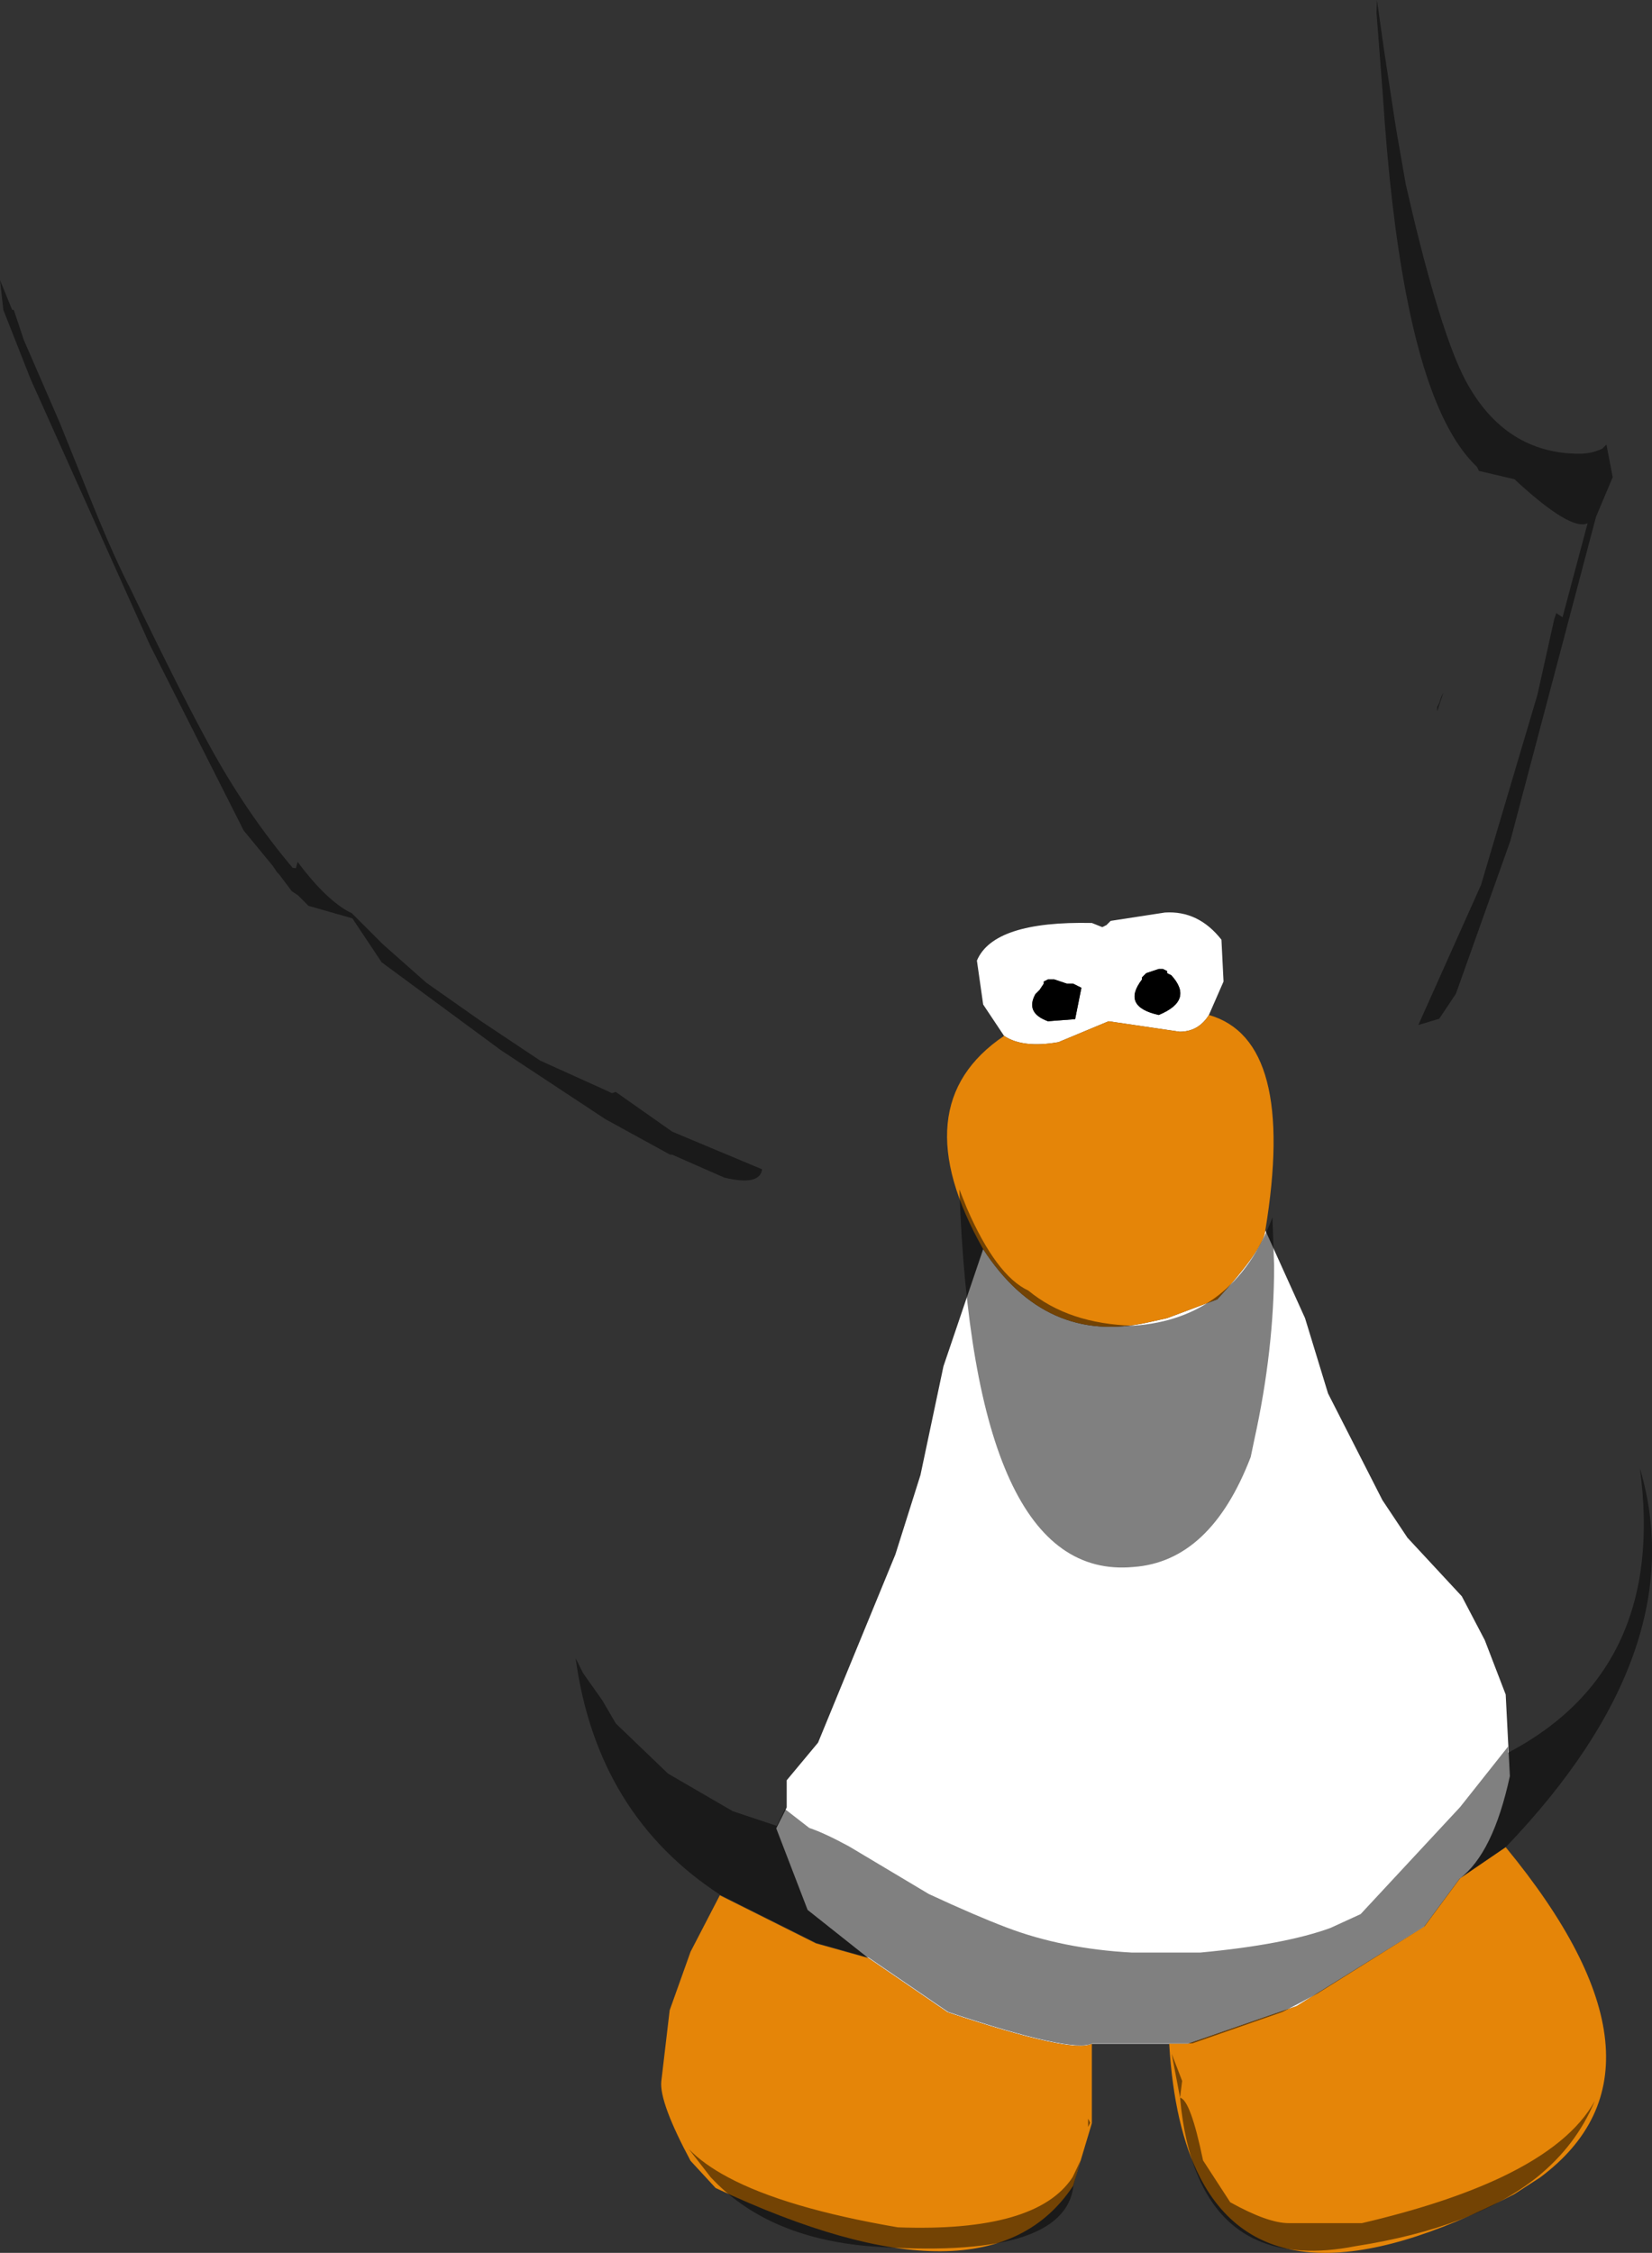 <?xml version="1.0" encoding="UTF-8" standalone="no"?>
<svg xmlns:ffdec="https://www.free-decompiler.com/flash" xmlns:xlink="http://www.w3.org/1999/xlink" ffdec:objectType="shape" height="269.35px" width="197.6px" xmlns="http://www.w3.org/2000/svg">
  <rect width="100%" height="100%" fill="#333333" stroke="none"/>
  <g transform="matrix(1.0, 0.0, 0.0, 1.0, 135.1, 168.35)">
    <path d="M4.5 -52.0 L4.5 -52.25 4.0 -52.5 3.5 -52.5 2.0 -52.0 1.5 -51.5 1.5 -51.25 Q-1.0 -48.0 3.5 -47.0 7.75 -48.75 5.0 -51.75 L4.5 -52.0 M-15.0 -44.5 L-17.5 -48.25 -18.25 -53.5 Q-16.25 -58.25 -4.5 -58.0 L-3.25 -57.5 -2.75 -57.75 -2.25 -58.25 4.25 -59.25 Q8.25 -59.5 11.0 -56.0 L11.25 -51.0 9.5 -47.0 Q8.25 -45.0 6.0 -45.0 L-2.5 -46.25 -8.5 -43.75 Q-12.75 -43.0 -15.0 -44.5 M16.25 -21.25 L21.0 -10.75 23.75 -1.75 30.25 11.0 33.25 15.5 39.75 22.5 42.5 27.75 45.0 34.25 45.5 44.0 Q43.5 53.25 39.5 56.25 L35.25 62.0 20.0 71.5 7.0 76.0 4.75 76.0 -4.5 76.0 Q-6.75 77.25 -21.75 72.25 L-31.25 65.75 -38.5 60.0 -42.25 50.25 -41.0 47.75 -41.0 44.5 -37.25 40.0 -28.0 17.5 -25.0 8.0 -22.25 -5.0 -17.5 -19.0 Q-10.0 -7.5 2.25 -10.25 L4.5 -10.75 10.5 -13.0 Q16.0 -19.0 16.25 -21.25 M-10.25 -51.0 L-10.25 -50.75 -10.75 -50.0 -11.25 -49.5 Q-12.5 -47.25 -9.75 -46.25 L-6.5 -46.5 -5.75 -50.25 -6.75 -50.75 -7.5 -50.75 -9.0 -51.25 -9.75 -51.25 -10.25 -51.0" fill="#ffffff" fill-rule="evenodd" stroke="none"/>
    <path d="M4.5 -52.0 L5.0 -51.75 Q7.75 -48.75 3.5 -47.0 -1.0 -48.0 1.5 -51.25 L1.5 -51.5 2.0 -52.0 3.5 -52.5 4.0 -52.5 4.5 -52.25 4.5 -52.0 M-10.25 -51.0 L-9.75 -51.25 -9.0 -51.25 -7.5 -50.75 -6.75 -50.75 -5.75 -50.25 -6.5 -46.5 -9.75 -46.25 Q-12.5 -47.25 -11.25 -49.5 L-10.75 -50.0 -10.25 -50.75 -10.25 -51.0" fill="#000000" fill-rule="evenodd" stroke="none"/>
    <path d="M-15.0 -44.5 Q-12.75 -43.0 -8.5 -43.75 L-2.5 -46.25 6.0 -45.0 Q8.25 -45.0 9.5 -47.0 20.0 -44.0 16.25 -21.25 16.0 -19.0 10.5 -13.0 L4.5 -10.75 2.25 -10.25 Q-10.0 -7.5 -17.5 -19.0 -27.25 -36.25 -15.0 -44.5 M39.5 56.25 L45.0 52.5 Q66.75 78.9 49.1 92.0 L46.0 94.0 Q17.2 108.95 8.45 92.0 5.35 86.0 4.75 76.0 L7.0 76.0 20.0 71.5 35.25 62.0 39.5 56.25 M-4.5 76.0 L-4.5 85.5 -6.75 93.0 Q-17.0 108.5 -49.5 93.25 L-52.5 90.0 Q-56.25 83.0 -56.0 80.5 L-55.0 72.0 -52.5 65.0 -49.0 58.25 -37.5 64.0 -31.25 65.75 -21.75 72.25 Q-6.75 77.25 -4.5 76.0" fill="#e58508" fill-rule="evenodd" stroke="none"/>
    <path d="M32.0 -152.3 L33.05 -146.3 Q34.8 -138.6 36.4 -133.15 38.45 -126.15 40.2 -122.85 44.9 -114.1 53.85 -114.1 55.25 -114.1 56.55 -114.7 L57.05 -115.2 57.8 -111.3 55.8 -106.55 45.55 -67.8 39.05 -49.55 37.05 -46.55 34.55 -45.8 42.05 -62.55 48.8 -85.3 50.8 -94.3 51.05 -95.05 51.8 -94.55 54.8 -105.8 Q52.8 -104.8 46.05 -111.05 L41.8 -112.05 41.55 -112.55 Q36.05 -117.75 33.1 -133.15 31.2 -143.0 30.3 -157.05 L29.55 -166.8 29.6 -168.35 30.45 -162.35 31.7 -154.15 32.0 -152.3 M37.3 -85.05 L37.55 -85.55 36.8 -83.3 36.8 -83.8 37.05 -84.3 37.3 -85.05 M17.1 -22.8 L17.3 -17.0 Q17.3 -7.0 14.95 3.7 L14.5 5.85 Q9.7 18.35 0.45 19.0 -18.65 20.75 -20.35 -26.15 L-19.45 -23.9 Q-15.95 -15.85 -12.1 -14.05 -7.25 -10.05 0.45 -9.85 12.5 -10.65 17.1 -22.8 M61.05 7.2 Q67.55 28.95 45.05 52.45 L39.55 56.2 35.3 61.95 22.55 69.95 Q20.45 71.1 18.3 72.2 L7.55 75.95 -4.45 75.95 Q-6.7 77.2 -21.7 72.2 L-31.2 65.7 -37.45 63.95 -48.95 58.2 Q-63.7 48.6 -66.25 29.9 L-65.35 31.7 -63.05 34.95 -61.45 37.7 -55.2 43.7 -47.45 48.2 -42.2 49.95 -41.2 47.95 -38.3 50.2 Q-36.5 50.8 -33.55 52.4 L-24.0 58.1 Q-18.4 60.7 -14.7 62.1 -8.0 64.65 0.3 65.1 L8.45 65.1 Q18.6 64.15 24.05 62.15 L27.65 60.5 39.55 47.7 45.3 40.45 45.3 41.2 Q64.3 31.2 61.05 7.2 M6.05 82.45 Q7.3 82.7 8.8 89.95 L12.05 94.95 Q16.55 97.45 19.05 97.45 L27.8 97.45 Q37.85 95.1 44.5 91.95 52.8 88.0 55.65 82.85 53.45 88.15 48.75 91.95 41.15 98.0 27.05 100.2 13.0 102.95 8.25 91.95 6.55 88.05 6.05 82.45 L5.05 77.2 6.3 80.45 6.05 82.45 M-134.7 -131.3 L-135.1 -134.85 -134.4 -133.15 -133.65 -131.3 -133.45 -131.3 -132.25 -127.7 -127.95 -117.8 -123.9 -107.75 Q-121.35 -101.5 -119.45 -97.85 -113.1 -84.65 -109.4 -78.05 -105.25 -70.7 -100.1 -64.6 L-99.7 -64.55 -99.5 -65.3 Q-95.95 -60.55 -93.0 -59.15 L-89.3 -55.45 -84.1 -50.85 -77.55 -46.25 -70.5 -41.55 -62.65 -38.0 -61.9 -37.65 -61.45 -37.8 -54.7 -33.05 -43.95 -28.55 Q-44.2 -26.55 -48.45 -27.55 L-54.7 -30.3 -54.95 -30.3 -62.7 -34.55 -75.2 -42.8 -89.45 -53.3 -92.95 -58.55 -98.2 -60.05 -99.45 -61.3 -100.2 -61.8 -101.7 -63.8 -101.95 -64.05 -102.45 -64.8 -105.95 -69.05 -117.2 -91.3 -131.45 -123.05 -134.7 -131.3 M-48.05 91.95 Q-41.15 95.65 -27.7 97.95 -11.1 98.55 -6.8 91.95 L-5.85 89.95 -6.7 92.95 Q-7.7 101.95 -31.2 100.2 -43.4 99.15 -50.1 91.95 L-52.7 88.6 Q-50.95 90.4 -48.05 91.95 M-4.95 85.95 L-4.95 84.95 -4.7 85.45 -4.95 85.95" fill="#000000" fill-opacity="0.498" fill-rule="evenodd" stroke="none"/>
  </g>
</svg>
